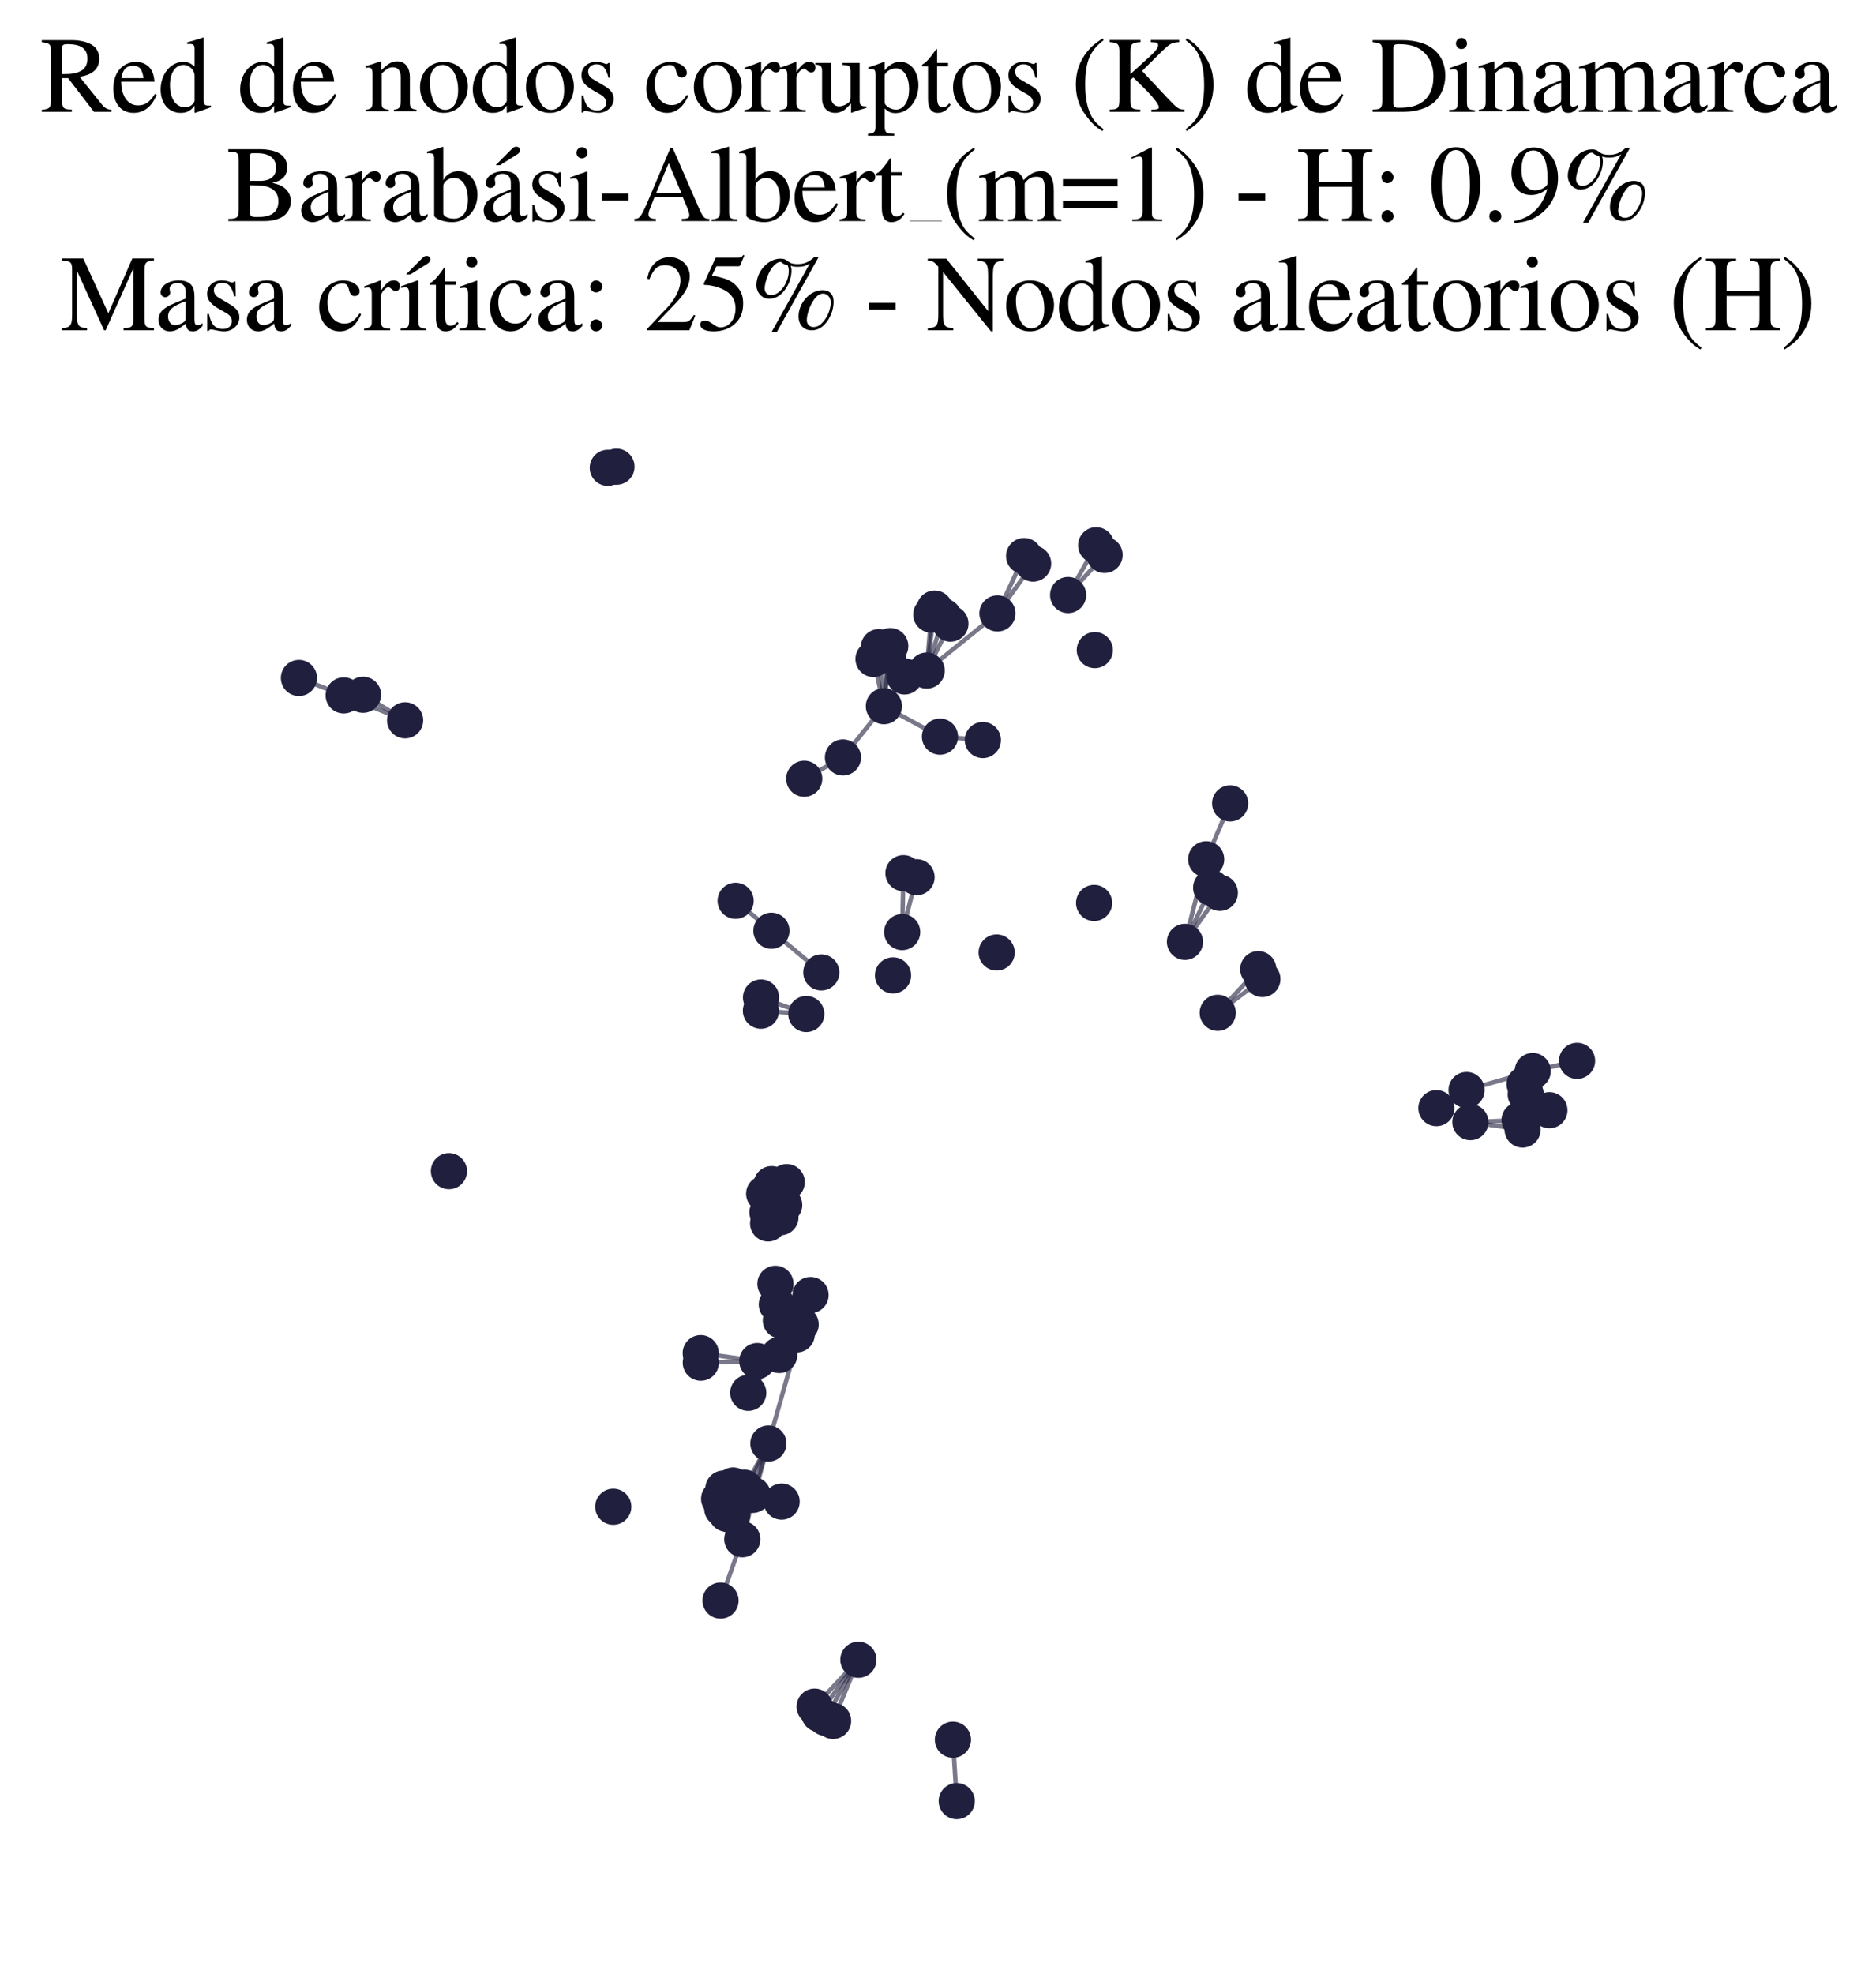 <?xml version="1.0" encoding="utf-8" standalone="no"?>
<!DOCTYPE svg PUBLIC "-//W3C//DTD SVG 1.1//EN"
  "http://www.w3.org/Graphics/SVG/1.1/DTD/svg11.dtd">
<svg xmlns:xlink="http://www.w3.org/1999/xlink" width="169.215pt" height="177.988pt" viewBox="0 0 169.215 177.988" xmlns="http://www.w3.org/2000/svg" version="1.1">
 <defs>
  <style type="text/css">*{stroke-linejoin: round; stroke-linecap: butt}</style>
 </defs>
 <g id="figure_1">
  <g id="patch_1">
   <path d="M 0 177.988 
L 169.215 177.988 
L 169.215 -0 
L 0 -0 
z
" style="fill: #ffffff"/>
  </g>
  <g id="axes_1">
   <g id="LineCollection_1">
    <path d="M 137.338 101.861 
L 132.627 101.195 
" clip-path="url(#pb876c0352c)" style="fill: none; stroke: #201f3d; stroke-opacity: 0.6; stroke-width: 0.4"/>
    <path d="M 69.942 115.773 
L 73.111 116.785 
" clip-path="url(#pb876c0352c)" style="fill: none; stroke: #201f3d; stroke-opacity: 0.6; stroke-width: 0.4"/>
    <path d="M 79.273 58.359 
L 79.727 63.684 
" clip-path="url(#pb876c0352c)" style="fill: none; stroke: #201f3d; stroke-opacity: 0.6; stroke-width: 0.4"/>
    <path d="M 73.111 116.785 
L 71.864 120.335 
" clip-path="url(#pb876c0352c)" style="fill: none; stroke: #201f3d; stroke-opacity: 0.6; stroke-width: 0.4"/>
    <path d="M 73.111 116.785 
L 69.307 130.177 
" clip-path="url(#pb876c0352c)" style="fill: none; stroke: #201f3d; stroke-opacity: 0.6; stroke-width: 0.4"/>
    <path d="M 73.111 116.785 
L 71.176 118.608 
" clip-path="url(#pb876c0352c)" style="fill: none; stroke: #201f3d; stroke-opacity: 0.6; stroke-width: 0.4"/>
    <path d="M 73.111 116.785 
L 72.218 119.437 
" clip-path="url(#pb876c0352c)" style="fill: none; stroke: #201f3d; stroke-opacity: 0.6; stroke-width: 0.4"/>
    <path d="M 73.111 116.785 
L 70.431 119.081 
" clip-path="url(#pb876c0352c)" style="fill: none; stroke: #201f3d; stroke-opacity: 0.6; stroke-width: 0.4"/>
    <path d="M 73.111 116.785 
L 70.069 117.645 
" clip-path="url(#pb876c0352c)" style="fill: none; stroke: #201f3d; stroke-opacity: 0.6; stroke-width: 0.4"/>
    <path d="M 73.111 116.785 
L 70.288 122.194 
" clip-path="url(#pb876c0352c)" style="fill: none; stroke: #201f3d; stroke-opacity: 0.6; stroke-width: 0.4"/>
    <path d="M 73.901 154.565 
L 77.425 149.674 
" clip-path="url(#pb876c0352c)" style="fill: none; stroke: #201f3d; stroke-opacity: 0.6; stroke-width: 0.4"/>
    <path d="M 72.727 91.443 
L 68.634 91.147 
" clip-path="url(#pb876c0352c)" style="fill: none; stroke: #201f3d; stroke-opacity: 0.6; stroke-width: 0.4"/>
    <path d="M 72.727 91.443 
L 68.643 89.955 
" clip-path="url(#pb876c0352c)" style="fill: none; stroke: #201f3d; stroke-opacity: 0.6; stroke-width: 0.4"/>
    <path d="M 36.542 64.96 
L 31.001 62.712 
" clip-path="url(#pb876c0352c)" style="fill: none; stroke: #201f3d; stroke-opacity: 0.6; stroke-width: 0.4"/>
    <path d="M 36.542 64.96 
L 32.747 62.656 
" clip-path="url(#pb876c0352c)" style="fill: none; stroke: #201f3d; stroke-opacity: 0.6; stroke-width: 0.4"/>
    <path d="M 96.344 53.659 
L 99.634 50.045 
" clip-path="url(#pb876c0352c)" style="fill: none; stroke: #201f3d; stroke-opacity: 0.6; stroke-width: 0.4"/>
    <path d="M 96.344 53.659 
L 98.874 49.172 
" clip-path="url(#pb876c0352c)" style="fill: none; stroke: #201f3d; stroke-opacity: 0.6; stroke-width: 0.4"/>
    <path d="M 85.106 55.61 
L 83.587 60.471 
" clip-path="url(#pb876c0352c)" style="fill: none; stroke: #201f3d; stroke-opacity: 0.6; stroke-width: 0.4"/>
    <path d="M 86.297 162.425 
L 85.952 156.887 
" clip-path="url(#pb876c0352c)" style="fill: none; stroke: #201f3d; stroke-opacity: 0.6; stroke-width: 0.4"/>
    <path d="M 106.881 84.936 
L 108.795 77.488 
" clip-path="url(#pb876c0352c)" style="fill: none; stroke: #201f3d; stroke-opacity: 0.6; stroke-width: 0.4"/>
    <path d="M 106.881 84.936 
L 109.247 80.053 
" clip-path="url(#pb876c0352c)" style="fill: none; stroke: #201f3d; stroke-opacity: 0.6; stroke-width: 0.4"/>
    <path d="M 106.881 84.936 
L 110.029 80.516 
" clip-path="url(#pb876c0352c)" style="fill: none; stroke: #201f3d; stroke-opacity: 0.6; stroke-width: 0.4"/>
    <path d="M 70.503 135.415 
L 66.045 136.671 
" clip-path="url(#pb876c0352c)" style="fill: none; stroke: #201f3d; stroke-opacity: 0.6; stroke-width: 0.4"/>
    <path d="M 70.503 135.415 
L 64.865 135.163 
" clip-path="url(#pb876c0352c)" style="fill: none; stroke: #201f3d; stroke-opacity: 0.6; stroke-width: 0.4"/>
    <path d="M 70.503 135.415 
L 66.252 135.228 
" clip-path="url(#pb876c0352c)" style="fill: none; stroke: #201f3d; stroke-opacity: 0.6; stroke-width: 0.4"/>
    <path d="M 70.503 135.415 
L 66.13 133.963 
" clip-path="url(#pb876c0352c)" style="fill: none; stroke: #201f3d; stroke-opacity: 0.6; stroke-width: 0.4"/>
    <path d="M 70.503 135.415 
L 65.549 136.514 
" clip-path="url(#pb876c0352c)" style="fill: none; stroke: #201f3d; stroke-opacity: 0.6; stroke-width: 0.4"/>
    <path d="M 70.503 135.415 
L 65.538 135.061 
" clip-path="url(#pb876c0352c)" style="fill: none; stroke: #201f3d; stroke-opacity: 0.6; stroke-width: 0.4"/>
    <path d="M 70.503 135.415 
L 65.252 134.24 
" clip-path="url(#pb876c0352c)" style="fill: none; stroke: #201f3d; stroke-opacity: 0.6; stroke-width: 0.4"/>
    <path d="M 70.503 135.415 
L 65.148 136.054 
" clip-path="url(#pb876c0352c)" style="fill: none; stroke: #201f3d; stroke-opacity: 0.6; stroke-width: 0.4"/>
    <path d="M 79.727 63.684 
L 80.301 58.264 
" clip-path="url(#pb876c0352c)" style="fill: none; stroke: #201f3d; stroke-opacity: 0.6; stroke-width: 0.4"/>
    <path d="M 79.727 63.684 
L 80.107 59.097 
" clip-path="url(#pb876c0352c)" style="fill: none; stroke: #201f3d; stroke-opacity: 0.6; stroke-width: 0.4"/>
    <path d="M 79.727 63.684 
L 78.791 59.428 
" clip-path="url(#pb876c0352c)" style="fill: none; stroke: #201f3d; stroke-opacity: 0.6; stroke-width: 0.4"/>
    <path d="M 79.727 63.684 
L 76.033 68.308 
" clip-path="url(#pb876c0352c)" style="fill: none; stroke: #201f3d; stroke-opacity: 0.6; stroke-width: 0.4"/>
    <path d="M 79.727 63.684 
L 84.786 66.432 
" clip-path="url(#pb876c0352c)" style="fill: none; stroke: #201f3d; stroke-opacity: 0.6; stroke-width: 0.4"/>
    <path d="M 79.727 63.684 
L 81.589 61.003 
" clip-path="url(#pb876c0352c)" style="fill: none; stroke: #201f3d; stroke-opacity: 0.6; stroke-width: 0.4"/>
    <path d="M 84.307 54.881 
L 83.587 60.471 
" clip-path="url(#pb876c0352c)" style="fill: none; stroke: #201f3d; stroke-opacity: 0.6; stroke-width: 0.4"/>
    <path d="M 31.001 62.712 
L 26.963 61.139 
" clip-path="url(#pb876c0352c)" style="fill: none; stroke: #201f3d; stroke-opacity: 0.6; stroke-width: 0.4"/>
    <path d="M 83.587 60.471 
L 89.969 55.319 
" clip-path="url(#pb876c0352c)" style="fill: none; stroke: #201f3d; stroke-opacity: 0.6; stroke-width: 0.4"/>
    <path d="M 83.587 60.471 
L 85.728 56.237 
" clip-path="url(#pb876c0352c)" style="fill: none; stroke: #201f3d; stroke-opacity: 0.6; stroke-width: 0.4"/>
    <path d="M 83.587 60.471 
L 83.998 55.422 
" clip-path="url(#pb876c0352c)" style="fill: none; stroke: #201f3d; stroke-opacity: 0.6; stroke-width: 0.4"/>
    <path d="M 67.172 134.163 
L 69.307 130.177 
" clip-path="url(#pb876c0352c)" style="fill: none; stroke: #201f3d; stroke-opacity: 0.6; stroke-width: 0.4"/>
    <path d="M 81.375 84.055 
L 82.673 79.105 
" clip-path="url(#pb876c0352c)" style="fill: none; stroke: #201f3d; stroke-opacity: 0.6; stroke-width: 0.4"/>
    <path d="M 81.375 84.055 
L 81.492 78.741 
" clip-path="url(#pb876c0352c)" style="fill: none; stroke: #201f3d; stroke-opacity: 0.6; stroke-width: 0.4"/>
    <path d="M 108.795 77.488 
L 110.957 72.449 
" clip-path="url(#pb876c0352c)" style="fill: none; stroke: #201f3d; stroke-opacity: 0.6; stroke-width: 0.4"/>
    <path d="M 89.969 55.319 
L 92.377 50.144 
" clip-path="url(#pb876c0352c)" style="fill: none; stroke: #201f3d; stroke-opacity: 0.6; stroke-width: 0.4"/>
    <path d="M 89.969 55.319 
L 93.188 50.824 
" clip-path="url(#pb876c0352c)" style="fill: none; stroke: #201f3d; stroke-opacity: 0.6; stroke-width: 0.4"/>
    <path d="M 68.308 122.74 
L 63.206 122.028 
" clip-path="url(#pb876c0352c)" style="fill: none; stroke: #201f3d; stroke-opacity: 0.6; stroke-width: 0.4"/>
    <path d="M 68.308 122.74 
L 63.213 122.888 
" clip-path="url(#pb876c0352c)" style="fill: none; stroke: #201f3d; stroke-opacity: 0.6; stroke-width: 0.4"/>
    <path d="M 67.105 134.89 
L 69.307 130.177 
" clip-path="url(#pb876c0352c)" style="fill: none; stroke: #201f3d; stroke-opacity: 0.6; stroke-width: 0.4"/>
    <path d="M 69.307 130.177 
L 67.889 134.808 
" clip-path="url(#pb876c0352c)" style="fill: none; stroke: #201f3d; stroke-opacity: 0.6; stroke-width: 0.4"/>
    <path d="M 69.307 130.177 
L 66.955 138.808 
" clip-path="url(#pb876c0352c)" style="fill: none; stroke: #201f3d; stroke-opacity: 0.6; stroke-width: 0.4"/>
    <path d="M 132.627 101.195 
L 137.066 101.007 
" clip-path="url(#pb876c0352c)" style="fill: none; stroke: #201f3d; stroke-opacity: 0.6; stroke-width: 0.4"/>
    <path d="M 132.284 98.299 
L 138.253 96.586 
" clip-path="url(#pb876c0352c)" style="fill: none; stroke: #201f3d; stroke-opacity: 0.6; stroke-width: 0.4"/>
    <path d="M 70.288 122.194 
L 67.49 125.605 
" clip-path="url(#pb876c0352c)" style="fill: none; stroke: #201f3d; stroke-opacity: 0.6; stroke-width: 0.4"/>
    <path d="M 66.955 138.808 
L 64.992 144.338 
" clip-path="url(#pb876c0352c)" style="fill: none; stroke: #201f3d; stroke-opacity: 0.6; stroke-width: 0.4"/>
    <path d="M 138.253 96.586 
L 142.252 95.667 
" clip-path="url(#pb876c0352c)" style="fill: none; stroke: #201f3d; stroke-opacity: 0.6; stroke-width: 0.4"/>
    <path d="M 84.786 66.432 
L 88.652 66.738 
" clip-path="url(#pb876c0352c)" style="fill: none; stroke: #201f3d; stroke-opacity: 0.6; stroke-width: 0.4"/>
    <path d="M 113.493 87.396 
L 109.838 91.336 
" clip-path="url(#pb876c0352c)" style="fill: none; stroke: #201f3d; stroke-opacity: 0.6; stroke-width: 0.4"/>
    <path d="M 77.425 149.674 
L 74.477 154.916 
" clip-path="url(#pb876c0352c)" style="fill: none; stroke: #201f3d; stroke-opacity: 0.6; stroke-width: 0.4"/>
    <path d="M 77.425 149.674 
L 75.144 155.193 
" clip-path="url(#pb876c0352c)" style="fill: none; stroke: #201f3d; stroke-opacity: 0.6; stroke-width: 0.4"/>
    <path d="M 77.425 149.674 
L 73.479 153.907 
" clip-path="url(#pb876c0352c)" style="fill: none; stroke: #201f3d; stroke-opacity: 0.6; stroke-width: 0.4"/>
    <path d="M 113.865 88.288 
L 109.838 91.336 
" clip-path="url(#pb876c0352c)" style="fill: none; stroke: #201f3d; stroke-opacity: 0.6; stroke-width: 0.4"/>
    <path d="M 66.352 81.233 
L 69.581 83.934 
" clip-path="url(#pb876c0352c)" style="fill: none; stroke: #201f3d; stroke-opacity: 0.6; stroke-width: 0.4"/>
    <path d="M 74.081 87.694 
L 69.581 83.934 
" clip-path="url(#pb876c0352c)" style="fill: none; stroke: #201f3d; stroke-opacity: 0.6; stroke-width: 0.4"/>
    <path d="M 72.541 70.228 
L 76.033 68.308 
" clip-path="url(#pb876c0352c)" style="fill: none; stroke: #201f3d; stroke-opacity: 0.6; stroke-width: 0.4"/>
   </g>
   <g id="PathCollection_1">
    <defs>
     <path id="mf14abefca8" d="M 0 1.581 
C 0.419 1.581 0.822 1.415 1.118 1.118 
C 1.415 0.822 1.581 0.419 1.581 0 
C 1.581 -0.419 1.415 -0.822 1.118 -1.118 
C 0.822 -1.415 0.419 -1.581 0 -1.581 
C -0.419 -1.581 -0.822 -1.415 -1.118 -1.118 
C -1.415 -0.822 -1.581 -0.419 -1.581 0 
C -1.581 0.419 -1.415 0.822 -1.118 1.118 
C -0.822 1.415 -0.419 1.581 0 1.581 
z
" style="stroke: #201f3d; stroke-width: 0.1"/>
    </defs>
    <g clip-path="url(#pb876c0352c)">
     <use xlink:href="#mf14abefca8" x="142.252" y="95.667" style="fill: #201f3d; stroke: #201f3d; stroke-width: 0.1"/>
     <use xlink:href="#mf14abefca8" x="68.308" y="122.74" style="fill: #201f3d; stroke: #201f3d; stroke-width: 0.1"/>
     <use xlink:href="#mf14abefca8" x="73.901" y="154.565" style="fill: #201f3d; stroke: #201f3d; stroke-width: 0.1"/>
     <use xlink:href="#mf14abefca8" x="72.541" y="70.228" style="fill: #201f3d; stroke: #201f3d; stroke-width: 0.1"/>
     <use xlink:href="#mf14abefca8" x="74.081" y="87.694" style="fill: #201f3d; stroke: #201f3d; stroke-width: 0.1"/>
     <use xlink:href="#mf14abefca8" x="98.874" y="49.172" style="fill: #201f3d; stroke: #201f3d; stroke-width: 0.1"/>
     <use xlink:href="#mf14abefca8" x="77.425" y="149.674" style="fill: #201f3d; stroke: #201f3d; stroke-width: 0.1"/>
     <use xlink:href="#mf14abefca8" x="85.728" y="56.237" style="fill: #201f3d; stroke: #201f3d; stroke-width: 0.1"/>
     <use xlink:href="#mf14abefca8" x="70.733" y="108.668" style="fill: #201f3d; stroke: #201f3d; stroke-width: 0.1"/>
     <use xlink:href="#mf14abefca8" x="75.144" y="155.193" style="fill: #201f3d; stroke: #201f3d; stroke-width: 0.1"/>
     <use xlink:href="#mf14abefca8" x="93.188" y="50.824" style="fill: #201f3d; stroke: #201f3d; stroke-width: 0.1"/>
     <use xlink:href="#mf14abefca8" x="65.549" y="136.514" style="fill: #201f3d; stroke: #201f3d; stroke-width: 0.1"/>
     <use xlink:href="#mf14abefca8" x="66.13" y="133.963" style="fill: #201f3d; stroke: #201f3d; stroke-width: 0.1"/>
     <use xlink:href="#mf14abefca8" x="88.652" y="66.738" style="fill: #201f3d; stroke: #201f3d; stroke-width: 0.1"/>
     <use xlink:href="#mf14abefca8" x="109.838" y="91.336" style="fill: #201f3d; stroke: #201f3d; stroke-width: 0.1"/>
     <use xlink:href="#mf14abefca8" x="110.957" y="72.449" style="fill: #201f3d; stroke: #201f3d; stroke-width: 0.1"/>
     <use xlink:href="#mf14abefca8" x="32.747" y="62.656" style="fill: #201f3d; stroke: #201f3d; stroke-width: 0.1"/>
     <use xlink:href="#mf14abefca8" x="81.589" y="61.003" style="fill: #201f3d; stroke: #201f3d; stroke-width: 0.1"/>
     <use xlink:href="#mf14abefca8" x="98.689" y="81.427" style="fill: #201f3d; stroke: #201f3d; stroke-width: 0.1"/>
     <use xlink:href="#mf14abefca8" x="106.881" y="84.936" style="fill: #201f3d; stroke: #201f3d; stroke-width: 0.1"/>
     <use xlink:href="#mf14abefca8" x="69.603" y="106.784" style="fill: #201f3d; stroke: #201f3d; stroke-width: 0.1"/>
     <use xlink:href="#mf14abefca8" x="40.494" y="105.616" style="fill: #201f3d; stroke: #201f3d; stroke-width: 0.1"/>
     <use xlink:href="#mf14abefca8" x="36.542" y="64.96" style="fill: #201f3d; stroke: #201f3d; stroke-width: 0.1"/>
     <use xlink:href="#mf14abefca8" x="132.627" y="101.195" style="fill: #201f3d; stroke: #201f3d; stroke-width: 0.1"/>
     <use xlink:href="#mf14abefca8" x="65.148" y="136.054" style="fill: #201f3d; stroke: #201f3d; stroke-width: 0.1"/>
     <use xlink:href="#mf14abefca8" x="81.375" y="84.055" style="fill: #201f3d; stroke: #201f3d; stroke-width: 0.1"/>
     <use xlink:href="#mf14abefca8" x="70.288" y="122.194" style="fill: #201f3d; stroke: #201f3d; stroke-width: 0.1"/>
     <use xlink:href="#mf14abefca8" x="76.033" y="68.308" style="fill: #201f3d; stroke: #201f3d; stroke-width: 0.1"/>
     <use xlink:href="#mf14abefca8" x="64.865" y="135.163" style="fill: #201f3d; stroke: #201f3d; stroke-width: 0.1"/>
     <use xlink:href="#mf14abefca8" x="73.479" y="153.907" style="fill: #201f3d; stroke: #201f3d; stroke-width: 0.1"/>
     <use xlink:href="#mf14abefca8" x="55.608" y="42.088" style="fill: #201f3d; stroke: #201f3d; stroke-width: 0.1"/>
     <use xlink:href="#mf14abefca8" x="68.634" y="91.147" style="fill: #201f3d; stroke: #201f3d; stroke-width: 0.1"/>
     <use xlink:href="#mf14abefca8" x="80.301" y="58.264" style="fill: #201f3d; stroke: #201f3d; stroke-width: 0.1"/>
     <use xlink:href="#mf14abefca8" x="137.066" y="101.007" style="fill: #201f3d; stroke: #201f3d; stroke-width: 0.1"/>
     <use xlink:href="#mf14abefca8" x="63.206" y="122.028" style="fill: #201f3d; stroke: #201f3d; stroke-width: 0.1"/>
     <use xlink:href="#mf14abefca8" x="85.106" y="55.61" style="fill: #201f3d; stroke: #201f3d; stroke-width: 0.1"/>
     <use xlink:href="#mf14abefca8" x="79.273" y="58.359" style="fill: #201f3d; stroke: #201f3d; stroke-width: 0.1"/>
     <use xlink:href="#mf14abefca8" x="66.352" y="81.233" style="fill: #201f3d; stroke: #201f3d; stroke-width: 0.1"/>
     <use xlink:href="#mf14abefca8" x="64.992" y="144.338" style="fill: #201f3d; stroke: #201f3d; stroke-width: 0.1"/>
     <use xlink:href="#mf14abefca8" x="67.172" y="134.163" style="fill: #201f3d; stroke: #201f3d; stroke-width: 0.1"/>
     <use xlink:href="#mf14abefca8" x="85.952" y="156.887" style="fill: #201f3d; stroke: #201f3d; stroke-width: 0.1"/>
     <use xlink:href="#mf14abefca8" x="80.107" y="59.097" style="fill: #201f3d; stroke: #201f3d; stroke-width: 0.1"/>
     <use xlink:href="#mf14abefca8" x="109.247" y="80.053" style="fill: #201f3d; stroke: #201f3d; stroke-width: 0.1"/>
     <use xlink:href="#mf14abefca8" x="55.317" y="135.878" style="fill: #201f3d; stroke: #201f3d; stroke-width: 0.1"/>
     <use xlink:href="#mf14abefca8" x="67.105" y="134.89" style="fill: #201f3d; stroke: #201f3d; stroke-width: 0.1"/>
     <use xlink:href="#mf14abefca8" x="70.431" y="119.081" style="fill: #201f3d; stroke: #201f3d; stroke-width: 0.1"/>
     <use xlink:href="#mf14abefca8" x="26.963" y="61.139" style="fill: #201f3d; stroke: #201f3d; stroke-width: 0.1"/>
     <use xlink:href="#mf14abefca8" x="84.786" y="66.432" style="fill: #201f3d; stroke: #201f3d; stroke-width: 0.1"/>
     <use xlink:href="#mf14abefca8" x="67.889" y="134.808" style="fill: #201f3d; stroke: #201f3d; stroke-width: 0.1"/>
     <use xlink:href="#mf14abefca8" x="63.213" y="122.888" style="fill: #201f3d; stroke: #201f3d; stroke-width: 0.1"/>
     <use xlink:href="#mf14abefca8" x="137.338" y="101.861" style="fill: #201f3d; stroke: #201f3d; stroke-width: 0.1"/>
     <use xlink:href="#mf14abefca8" x="71.864" y="120.335" style="fill: #201f3d; stroke: #201f3d; stroke-width: 0.1"/>
     <use xlink:href="#mf14abefca8" x="92.377" y="50.144" style="fill: #201f3d; stroke: #201f3d; stroke-width: 0.1"/>
     <use xlink:href="#mf14abefca8" x="139.757" y="100.12" style="fill: #201f3d; stroke: #201f3d; stroke-width: 0.1"/>
     <use xlink:href="#mf14abefca8" x="80.55" y="87.958" style="fill: #201f3d; stroke: #201f3d; stroke-width: 0.1"/>
     <use xlink:href="#mf14abefca8" x="83.587" y="60.471" style="fill: #201f3d; stroke: #201f3d; stroke-width: 0.1"/>
     <use xlink:href="#mf14abefca8" x="69.223" y="109.324" style="fill: #201f3d; stroke: #201f3d; stroke-width: 0.1"/>
     <use xlink:href="#mf14abefca8" x="137.523" y="97.778" style="fill: #201f3d; stroke: #201f3d; stroke-width: 0.1"/>
     <use xlink:href="#mf14abefca8" x="110.029" y="80.516" style="fill: #201f3d; stroke: #201f3d; stroke-width: 0.1"/>
     <use xlink:href="#mf14abefca8" x="69.282" y="110.329" style="fill: #201f3d; stroke: #201f3d; stroke-width: 0.1"/>
     <use xlink:href="#mf14abefca8" x="113.493" y="87.396" style="fill: #201f3d; stroke: #201f3d; stroke-width: 0.1"/>
     <use xlink:href="#mf14abefca8" x="31.001" y="62.712" style="fill: #201f3d; stroke: #201f3d; stroke-width: 0.1"/>
     <use xlink:href="#mf14abefca8" x="70.963" y="106.603" style="fill: #201f3d; stroke: #201f3d; stroke-width: 0.1"/>
     <use xlink:href="#mf14abefca8" x="66.045" y="136.671" style="fill: #201f3d; stroke: #201f3d; stroke-width: 0.1"/>
     <use xlink:href="#mf14abefca8" x="69.581" y="83.934" style="fill: #201f3d; stroke: #201f3d; stroke-width: 0.1"/>
     <use xlink:href="#mf14abefca8" x="138.253" y="96.586" style="fill: #201f3d; stroke: #201f3d; stroke-width: 0.1"/>
     <use xlink:href="#mf14abefca8" x="68.643" y="89.955" style="fill: #201f3d; stroke: #201f3d; stroke-width: 0.1"/>
     <use xlink:href="#mf14abefca8" x="70.069" y="117.645" style="fill: #201f3d; stroke: #201f3d; stroke-width: 0.1"/>
     <use xlink:href="#mf14abefca8" x="81.492" y="78.741" style="fill: #201f3d; stroke: #201f3d; stroke-width: 0.1"/>
     <use xlink:href="#mf14abefca8" x="68.927" y="107.65" style="fill: #201f3d; stroke: #201f3d; stroke-width: 0.1"/>
     <use xlink:href="#mf14abefca8" x="89.969" y="55.319" style="fill: #201f3d; stroke: #201f3d; stroke-width: 0.1"/>
     <use xlink:href="#mf14abefca8" x="108.795" y="77.488" style="fill: #201f3d; stroke: #201f3d; stroke-width: 0.1"/>
     <use xlink:href="#mf14abefca8" x="73.111" y="116.785" style="fill: #201f3d; stroke: #201f3d; stroke-width: 0.1"/>
     <use xlink:href="#mf14abefca8" x="86.297" y="162.425" style="fill: #201f3d; stroke: #201f3d; stroke-width: 0.1"/>
     <use xlink:href="#mf14abefca8" x="96.344" y="53.659" style="fill: #201f3d; stroke: #201f3d; stroke-width: 0.1"/>
     <use xlink:href="#mf14abefca8" x="78.791" y="59.428" style="fill: #201f3d; stroke: #201f3d; stroke-width: 0.1"/>
     <use xlink:href="#mf14abefca8" x="71.176" y="118.608" style="fill: #201f3d; stroke: #201f3d; stroke-width: 0.1"/>
     <use xlink:href="#mf14abefca8" x="72.218" y="119.437" style="fill: #201f3d; stroke: #201f3d; stroke-width: 0.1"/>
     <use xlink:href="#mf14abefca8" x="70.396" y="109.771" style="fill: #201f3d; stroke: #201f3d; stroke-width: 0.1"/>
     <use xlink:href="#mf14abefca8" x="99.634" y="50.045" style="fill: #201f3d; stroke: #201f3d; stroke-width: 0.1"/>
     <use xlink:href="#mf14abefca8" x="72.727" y="91.443" style="fill: #201f3d; stroke: #201f3d; stroke-width: 0.1"/>
     <use xlink:href="#mf14abefca8" x="70.503" y="135.415" style="fill: #201f3d; stroke: #201f3d; stroke-width: 0.1"/>
     <use xlink:href="#mf14abefca8" x="137.623" y="98.693" style="fill: #201f3d; stroke: #201f3d; stroke-width: 0.1"/>
     <use xlink:href="#mf14abefca8" x="132.284" y="98.299" style="fill: #201f3d; stroke: #201f3d; stroke-width: 0.1"/>
     <use xlink:href="#mf14abefca8" x="67.49" y="125.605" style="fill: #201f3d; stroke: #201f3d; stroke-width: 0.1"/>
     <use xlink:href="#mf14abefca8" x="84.307" y="54.881" style="fill: #201f3d; stroke: #201f3d; stroke-width: 0.1"/>
     <use xlink:href="#mf14abefca8" x="69.942" y="115.773" style="fill: #201f3d; stroke: #201f3d; stroke-width: 0.1"/>
     <use xlink:href="#mf14abefca8" x="89.899" y="85.896" style="fill: #201f3d; stroke: #201f3d; stroke-width: 0.1"/>
     <use xlink:href="#mf14abefca8" x="54.824" y="42.188" style="fill: #201f3d; stroke: #201f3d; stroke-width: 0.1"/>
     <use xlink:href="#mf14abefca8" x="113.865" y="88.288" style="fill: #201f3d; stroke: #201f3d; stroke-width: 0.1"/>
     <use xlink:href="#mf14abefca8" x="69.307" y="130.177" style="fill: #201f3d; stroke: #201f3d; stroke-width: 0.1"/>
     <use xlink:href="#mf14abefca8" x="74.477" y="154.916" style="fill: #201f3d; stroke: #201f3d; stroke-width: 0.1"/>
     <use xlink:href="#mf14abefca8" x="79.727" y="63.684" style="fill: #201f3d; stroke: #201f3d; stroke-width: 0.1"/>
     <use xlink:href="#mf14abefca8" x="66.955" y="138.808" style="fill: #201f3d; stroke: #201f3d; stroke-width: 0.1"/>
     <use xlink:href="#mf14abefca8" x="66.252" y="135.228" style="fill: #201f3d; stroke: #201f3d; stroke-width: 0.1"/>
     <use xlink:href="#mf14abefca8" x="83.998" y="55.422" style="fill: #201f3d; stroke: #201f3d; stroke-width: 0.1"/>
     <use xlink:href="#mf14abefca8" x="65.538" y="135.061" style="fill: #201f3d; stroke: #201f3d; stroke-width: 0.1"/>
     <use xlink:href="#mf14abefca8" x="98.753" y="58.628" style="fill: #201f3d; stroke: #201f3d; stroke-width: 0.1"/>
     <use xlink:href="#mf14abefca8" x="65.252" y="134.24" style="fill: #201f3d; stroke: #201f3d; stroke-width: 0.1"/>
     <use xlink:href="#mf14abefca8" x="129.563" y="99.933" style="fill: #201f3d; stroke: #201f3d; stroke-width: 0.1"/>
     <use xlink:href="#mf14abefca8" x="82.673" y="79.105" style="fill: #201f3d; stroke: #201f3d; stroke-width: 0.1"/>
    </g>
   </g>
   <g id="text_1">
    <!-- Red de nodos corruptos (K) de Dinamarca -->
    <g transform="translate(3.6 10.084) scale(0.096 -0.096)">
     <defs>
      <path id="NimbusRomNo9L-Regu-52" d="M 4218 121 
C 3974 140 3846 205 3661 424 
L 2342 2061 
C 2771 2143 2963 2219 3174 2388 
C 3379 2553 3501 2818 3501 3113 
C 3501 3385 3418 3618 3251 3801 
C 3008 4059 2477 4224 1875 4224 
L 109 4224 
L 109 4102 
C 589 4051 653 3981 653 3528 
L 653 765 
C 653 236 589 159 109 121 
L 109 0 
L 1882 0 
L 1882 134 
C 1389 134 1306 219 1306 692 
L 1306 1984 
L 1664 1984 
L 3187 0 
L 4218 0 
L 4218 121 
z
M 1306 3762 
C 1306 3937 1376 3987 1632 3987 
C 2432 3987 2803 3716 2803 3123 
C 2803 2807 2669 2542 2438 2423 
C 2144 2258 1920 2221 1306 2221 
L 1306 3762 
z
" transform="scale(0.016)"/>
      <path id="NimbusRomNo9L-Regu-65" d="M 2611 1053 
C 2304 564 2029 378 1619 378 
C 1254 378 979 564 794 930 
C 678 1174 634 1386 621 1779 
L 2592 1779 
C 2541 2193 2477 2377 2317 2581 
C 2125 2811 1830 2944 1498 2944 
C 1178 2944 877 2829 634 2611 
C 333 2349 160 1894 160 1370 
C 160 486 621 -64 1357 -64 
C 1965 -64 2445 315 2714 1008 
L 2611 1053 
z
M 634 1984 
C 704 2479 922 2714 1312 2714 
C 1702 2714 1856 2535 1939 1984 
L 634 1984 
z
" transform="scale(0.016)"/>
      <path id="NimbusRomNo9L-Regu-64" d="M 2202 -64 
L 3142 269 
L 3142 365 
C 3027 365 3014 365 2995 365 
C 2765 365 2714 435 2714 731 
L 2714 4364 
L 2682 4377 
C 2374 4268 2150 4204 1741 4096 
L 1741 3994 
C 1792 4000 1830 4000 1882 4000 
C 2118 4000 2176 3936 2176 3672 
L 2176 2669 
C 1933 2874 1760 2944 1504 2944 
C 768 2944 173 2221 173 1312 
C 173 493 653 -64 1357 -64 
C 1715 -64 1958 64 2176 365 
L 2176 -45 
L 2202 -64 
z
M 2176 653 
C 2176 608 2131 531 2067 461 
C 1952 333 1792 269 1606 269 
C 1075 269 723 781 723 1568 
C 723 2291 1037 2765 1523 2765 
C 1862 2765 2176 2464 2176 2125 
L 2176 653 
z
" transform="scale(0.016)"/>
      <path id="NimbusRomNo9L-Regu-6e" d="M 102 2579 
C 141 2598 205 2605 275 2605 
C 454 2605 512 2509 512 2195 
L 512 608 
C 512 243 442 154 115 128 
L 115 32 
L 1472 32 
L 1472 128 
C 1146 154 1050 230 1050 461 
L 1050 2259 
C 1357 2547 1498 2624 1709 2624 
C 2022 2624 2176 2426 2176 2003 
L 2176 666 
C 2176 262 2093 154 1773 128 
L 1773 32 
L 3104 32 
L 3104 128 
C 2790 160 2714 237 2714 550 
L 2714 2016 
C 2714 2618 2432 2976 1958 2976 
C 1664 2976 1466 2867 1030 2458 
L 1030 2963 
L 986 2976 
C 672 2861 454 2790 102 2688 
L 102 2579 
z
" transform="scale(0.016)"/>
      <path id="NimbusRomNo9L-Regu-6f" d="M 1600 2944 
C 768 2944 186 2330 186 1446 
C 186 582 781 -64 1587 -64 
C 2394 -64 3008 614 3008 1498 
C 3008 2336 2419 2944 1600 2944 
z
M 1517 2765 
C 2054 2765 2432 2150 2432 1274 
C 2432 550 2144 115 1664 115 
C 1414 115 1178 269 1043 525 
C 864 858 762 1306 762 1760 
C 762 2368 1062 2765 1517 2765 
z
" transform="scale(0.016)"/>
      <path id="NimbusRomNo9L-Regu-73" d="M 2016 2010 
L 1990 2880 
L 1920 2880 
L 1907 2867 
C 1850 2822 1843 2816 1818 2816 
C 1779 2816 1715 2829 1645 2861 
C 1504 2915 1363 2944 1197 2944 
C 691 2944 326 2616 326 2154 
C 326 1796 531 1539 1075 1231 
L 1446 1020 
C 1670 892 1779 737 1779 539 
C 1779 256 1574 77 1248 77 
C 1030 77 832 159 710 298 
C 576 455 518 600 435 960 
L 333 960 
L 333 -39 
L 416 -39 
C 461 33 486 48 563 48 
C 621 48 710 35 858 -2 
C 1037 -39 1210 -64 1325 -64 
C 1818 -64 2227 308 2227 757 
C 2227 1077 2074 1289 1690 1520 
L 998 1930 
C 819 2033 723 2194 723 2367 
C 723 2624 922 2803 1216 2803 
C 1581 2803 1773 2583 1920 2010 
L 2016 2010 
z
" transform="scale(0.016)"/>
      <path id="NimbusRomNo9L-Regu-63" d="M 2547 998 
C 2240 550 2010 397 1645 397 
C 1062 397 653 909 653 1645 
C 653 2304 1005 2758 1523 2758 
C 1754 2758 1837 2688 1901 2451 
L 1939 2310 
C 1990 2131 2106 2016 2240 2016 
C 2406 2016 2547 2138 2547 2285 
C 2547 2643 2099 2944 1562 2944 
C 1248 2944 922 2816 659 2586 
C 339 2304 160 1869 160 1363 
C 160 531 666 -64 1376 -64 
C 1664 -64 1920 38 2150 237 
C 2323 390 2445 563 2637 941 
L 2547 998 
z
" transform="scale(0.016)"/>
      <path id="NimbusRomNo9L-Regu-72" d="M 45 2496 
C 134 2515 192 2522 269 2522 
C 429 2522 486 2419 486 2138 
L 486 538 
C 486 218 442 173 32 96 
L 32 0 
L 1568 0 
L 1568 102 
C 1133 102 1024 199 1024 565 
L 1024 2013 
C 1024 2219 1299 2541 1472 2541 
C 1510 2541 1568 2509 1638 2445 
C 1741 2355 1811 2317 1894 2317 
C 2048 2317 2144 2426 2144 2605 
C 2144 2816 2010 2944 1792 2944 
C 1523 2944 1338 2797 1024 2343 
L 1024 2931 
L 992 2944 
C 653 2803 422 2721 45 2599 
L 45 2496 
z
" transform="scale(0.016)"/>
      <path id="NimbusRomNo9L-Regu-75" d="M 3066 320 
L 3034 320 
C 2739 320 2669 390 2669 685 
L 2669 2880 
L 1658 2880 
L 1658 2758 
C 2054 2758 2131 2694 2131 2375 
L 2131 875 
C 2131 697 2099 607 2010 537 
C 1837 397 1638 320 1446 320 
C 1197 320 992 537 992 805 
L 992 2880 
L 58 2880 
L 58 2778 
C 365 2778 454 2682 454 2387 
L 454 770 
C 454 263 762 -64 1229 -64 
C 1466 -64 1715 38 1888 211 
L 2163 486 
L 2163 -45 
L 2189 -58 
C 2509 70 2739 141 3066 230 
L 3066 320 
z
" transform="scale(0.016)"/>
      <path id="NimbusRomNo9L-Regu-70" d="M 58 2516 
C 115 2522 160 2522 218 2522 
C 435 2522 480 2458 480 2155 
L 480 -855 
C 480 -1189 410 -1261 32 -1299 
L 32 -1408 
L 1581 -1408 
L 1581 -1293 
C 1101 -1293 1018 -1222 1018 -816 
L 1018 199 
C 1242 -13 1395 -77 1664 -77 
C 2419 -77 3008 643 3008 1575 
C 3008 2372 2560 2944 1939 2944 
C 1581 2944 1299 2784 1018 2438 
L 1018 2931 
L 979 2944 
C 634 2810 410 2726 58 2618 
L 58 2516 
z
M 1018 2136 
C 1018 2329 1376 2560 1670 2560 
C 2144 2560 2458 2071 2458 1324 
C 2458 611 2144 128 1683 128 
C 1382 128 1018 359 1018 552 
L 1018 2136 
z
" transform="scale(0.016)"/>
      <path id="NimbusRomNo9L-Regu-74" d="M 1632 2880 
L 986 2880 
L 986 3622 
C 986 3686 979 3706 941 3706 
C 896 3648 858 3590 813 3526 
C 570 3174 294 2867 192 2841 
C 122 2794 83 2748 83 2715 
C 83 2695 90 2682 109 2682 
L 448 2682 
L 448 751 
C 448 212 640 -64 1018 -64 
C 1331 -64 1574 90 1786 423 
L 1702 493 
C 1568 333 1459 269 1318 269 
C 1082 269 986 443 986 847 
L 986 2682 
L 1632 2682 
L 1632 2880 
z
" transform="scale(0.016)"/>
      <path id="NimbusRomNo9L-Regu-28" d="M 1888 4326 
C 1414 4019 1222 3853 986 3558 
C 531 3002 307 2362 307 1613 
C 307 800 544 173 1107 -480 
C 1370 -787 1536 -928 1869 -1133 
L 1946 -1030 
C 1434 -627 1254 -403 1082 77 
C 928 506 858 992 858 1632 
C 858 2304 941 2829 1114 3226 
C 1293 3622 1485 3853 1946 4224 
L 1888 4326 
z
" transform="scale(0.016)"/>
      <path id="NimbusRomNo9L-Regu-4b" d="M 2643 4109 
C 2720 4096 2784 4096 2810 4096 
C 3002 4096 3078 4045 3078 3917 
C 3078 3775 2931 3583 2579 3257 
L 1446 2224 
L 1446 3534 
C 1446 4000 1517 4071 2035 4109 
L 2035 4231 
L 218 4231 
L 218 4109 
C 717 4071 794 3988 794 3531 
L 794 750 
C 794 217 723 134 218 134 
L 218 0 
L 2022 0 
L 2022 134 
C 1523 134 1446 211 1446 683 
L 1446 1891 
L 1613 2026 
L 2291 1355 
C 2778 876 3123 422 3123 269 
C 3123 179 3034 134 2854 134 
C 2822 134 2752 134 2675 121 
L 2675 0 
L 4627 0 
L 4627 134 
C 4294 134 4205 198 3622 816 
L 2131 2409 
L 3347 3611 
C 3782 4026 3885 4077 4320 4109 
L 4320 4231 
L 2643 4231 
L 2643 4109 
z
" transform="scale(0.016)"/>
      <path id="NimbusRomNo9L-Regu-29" d="M 243 -1133 
C 717 -826 909 -659 1146 -365 
C 1600 192 1824 832 1824 1581 
C 1824 2400 1587 3021 1024 3674 
C 762 3981 595 4122 262 4326 
L 186 4224 
C 698 3821 870 3597 1050 3117 
C 1203 2688 1274 2202 1274 1562 
C 1274 896 1190 365 1018 -26 
C 838 -429 646 -659 186 -1030 
L 243 -1133 
z
" transform="scale(0.016)"/>
      <path id="NimbusRomNo9L-Regu-44" d="M 666 679 
C 666 217 589 134 102 134 
L 102 0 
L 1920 0 
C 2662 0 3334 210 3731 568 
C 4147 944 4384 1512 4384 2131 
C 4384 2706 4192 3203 3840 3554 
C 3405 3994 2707 4224 1830 4224 
L 102 4224 
L 102 4102 
C 608 4057 666 4000 666 3525 
L 666 679 
z
M 1318 3738 
C 1318 3936 1389 3987 1651 3987 
C 2202 3987 2618 3885 2925 3668 
C 3424 3323 3686 2775 3686 2087 
C 3686 1334 3424 798 2906 498 
C 2579 314 2208 237 1651 237 
C 1395 237 1318 294 1318 498 
L 1318 3738 
z
" transform="scale(0.016)"/>
      <path id="NimbusRomNo9L-Regu-69" d="M 1120 2929 
L 128 2579 
L 128 2484 
L 179 2490 
C 256 2502 339 2509 397 2509 
C 550 2509 608 2406 608 2125 
L 608 640 
C 608 179 544 109 102 109 
L 102 0 
L 1619 0 
L 1619 96 
C 1197 128 1146 191 1146 650 
L 1146 2910 
L 1120 2929 
z
M 819 4352 
C 646 4352 499 4205 499 4026 
C 499 3847 640 3699 819 3699 
C 1005 3699 1152 3840 1152 4026 
C 1152 4205 1005 4352 819 4352 
z
" transform="scale(0.016)"/>
      <path id="NimbusRomNo9L-Regu-61" d="M 2829 423 
C 2720 333 2643 301 2547 301 
C 2400 301 2355 390 2355 672 
L 2355 1920 
C 2355 2253 2323 2438 2227 2592 
C 2086 2822 1811 2944 1434 2944 
C 832 2944 358 2630 358 2227 
C 358 2080 486 1952 634 1952 
C 787 1952 922 2080 922 2221 
C 922 2246 915 2278 909 2323 
C 896 2381 890 2432 890 2477 
C 890 2650 1094 2790 1350 2790 
C 1664 2790 1837 2605 1837 2259 
L 1837 1869 
C 851 1472 742 1421 467 1178 
C 326 1050 237 832 237 621 
C 237 218 518 -64 909 -64 
C 1190 -64 1453 70 1843 403 
C 1875 70 1990 -64 2253 -64 
C 2470 -64 2605 13 2829 256 
L 2829 423 
z
M 1837 783 
C 1837 584 1805 526 1670 449 
C 1517 359 1338 301 1203 301 
C 979 301 800 520 800 796 
L 800 822 
C 800 1201 1062 1433 1837 1715 
L 1837 783 
z
" transform="scale(0.016)"/>
      <path id="NimbusRomNo9L-Regu-6d" d="M 122 2547 
C 205 2566 256 2573 326 2573 
C 493 2573 550 2470 550 2162 
L 550 539 
C 550 192 461 96 102 96 
L 102 0 
L 1523 0 
L 1523 96 
C 1184 96 1088 166 1088 418 
L 1088 2234 
C 1088 2246 1139 2310 1184 2355 
C 1344 2502 1619 2611 1843 2611 
C 2125 2611 2266 2385 2266 1932 
L 2266 528 
C 2266 167 2195 96 1830 96 
L 1830 0 
L 3264 0 
L 3264 96 
C 2899 96 2803 205 2803 603 
L 2803 2221 
C 2995 2496 3206 2611 3501 2611 
C 3866 2611 3981 2438 3981 1907 
L 3981 557 
C 3981 192 3930 141 3558 96 
L 3558 0 
L 4960 0 
L 4960 96 
L 4794 115 
C 4602 115 4518 230 4518 480 
L 4518 1802 
C 4518 2559 4269 2944 3776 2944 
C 3405 2944 3078 2778 2733 2407 
C 2618 2771 2400 2944 2054 2944 
C 1773 2944 1594 2854 1062 2451 
L 1062 2931 
L 1018 2944 
C 691 2822 474 2752 122 2656 
L 122 2547 
z
" transform="scale(0.016)"/>
     </defs>
     <use xlink:href="#NimbusRomNo9L-Regu-52" transform="scale(0.996)"/>
     <use xlink:href="#NimbusRomNo9L-Regu-65" transform="translate(66.45 0) scale(0.996)"/>
     <use xlink:href="#NimbusRomNo9L-Regu-64" transform="translate(110.684 0) scale(0.996)"/>
     <use xlink:href="#NimbusRomNo9L-Regu-64" transform="translate(185.403 0) scale(0.996)"/>
     <use xlink:href="#NimbusRomNo9L-Regu-65" transform="translate(235.217 0) scale(0.996)"/>
     <use xlink:href="#NimbusRomNo9L-Regu-6e" transform="translate(304.357 0) scale(0.996)"/>
     <use xlink:href="#NimbusRomNo9L-Regu-6f" transform="translate(354.17 0) scale(0.996)"/>
     <use xlink:href="#NimbusRomNo9L-Regu-64" transform="translate(403.983 0) scale(0.996)"/>
     <use xlink:href="#NimbusRomNo9L-Regu-6f" transform="translate(453.796 0) scale(0.996)"/>
     <use xlink:href="#NimbusRomNo9L-Regu-73" transform="translate(503.61 0) scale(0.996)"/>
     <use xlink:href="#NimbusRomNo9L-Regu-63" transform="translate(567.27 0) scale(0.996)"/>
     <use xlink:href="#NimbusRomNo9L-Regu-6f" transform="translate(611.503 0) scale(0.996)"/>
     <use xlink:href="#NimbusRomNo9L-Regu-72" transform="translate(661.317 0) scale(0.996)"/>
     <use xlink:href="#NimbusRomNo9L-Regu-72" transform="translate(694.492 0) scale(0.996)"/>
     <use xlink:href="#NimbusRomNo9L-Regu-75" transform="translate(727.667 0) scale(0.996)"/>
     <use xlink:href="#NimbusRomNo9L-Regu-70" transform="translate(777.48 0) scale(0.996)"/>
     <use xlink:href="#NimbusRomNo9L-Regu-74" transform="translate(827.294 0) scale(0.996)"/>
     <use xlink:href="#NimbusRomNo9L-Regu-6f" transform="translate(854.989 0) scale(0.996)"/>
     <use xlink:href="#NimbusRomNo9L-Regu-73" transform="translate(904.802 0) scale(0.996)"/>
     <use xlink:href="#NimbusRomNo9L-Regu-28" transform="translate(968.462 0) scale(0.996)"/>
     <use xlink:href="#NimbusRomNo9L-Regu-4b" transform="translate(1001.637 0) scale(0.996)"/>
     <use xlink:href="#NimbusRomNo9L-Regu-29" transform="translate(1073.567 0) scale(0.996)"/>
     <use xlink:href="#NimbusRomNo9L-Regu-64" transform="translate(1131.649 0) scale(0.996)"/>
     <use xlink:href="#NimbusRomNo9L-Regu-65" transform="translate(1181.462 0) scale(0.996)"/>
     <use xlink:href="#NimbusRomNo9L-Regu-44" transform="translate(1250.603 0) scale(0.996)"/>
     <use xlink:href="#NimbusRomNo9L-Regu-69" transform="translate(1322.533 0) scale(0.996)"/>
     <use xlink:href="#NimbusRomNo9L-Regu-6e" transform="translate(1350.228 0) scale(0.996)"/>
     <use xlink:href="#NimbusRomNo9L-Regu-61" transform="translate(1400.041 0) scale(0.996)"/>
     <use xlink:href="#NimbusRomNo9L-Regu-6d" transform="translate(1444.275 0) scale(0.996)"/>
     <use xlink:href="#NimbusRomNo9L-Regu-61" transform="translate(1521.783 0) scale(0.996)"/>
     <use xlink:href="#NimbusRomNo9L-Regu-72" transform="translate(1566.016 0) scale(0.996)"/>
     <use xlink:href="#NimbusRomNo9L-Regu-63" transform="translate(1599.192 0) scale(0.996)"/>
     <use xlink:href="#NimbusRomNo9L-Regu-61" transform="translate(1643.425 0) scale(0.996)"/>
    </g>
    <!-- Barabási-Albert_(m=1) - H: 0.9\%  -->
    <g transform="translate(20.428 19.936) scale(0.096 -0.096)">
     <defs>
      <path id="NimbusRomNo9L-Regu-42" d="M 109 4237 
L 109 4096 
C 646 4096 723 4026 723 3548 
L 723 689 
C 723 212 640 128 109 128 
L 109 0 
L 2246 0 
C 2746 0 3200 136 3437 356 
C 3667 564 3795 855 3795 1165 
C 3795 1451 3680 1710 3482 1897 
C 3290 2072 3117 2150 2701 2253 
C 3034 2335 3168 2398 3322 2531 
C 3482 2671 3578 2903 3578 3163 
C 3578 3871 3008 4237 1901 4237 
L 109 4237 
z
M 1376 2112 
C 1997 2112 2291 2080 2522 1982 
C 2886 1827 3059 1568 3059 1159 
C 3059 809 2925 555 2669 406 
C 2464 290 2202 238 1779 238 
C 1466 238 1376 296 1376 504 
L 1376 2112 
z
M 1376 2368 
L 1376 3812 
C 1376 3944 1421 4001 1517 4001 
L 1798 4001 
C 2534 4001 2925 3699 2925 3137 
C 2925 2646 2586 2368 1984 2368 
L 1376 2368 
z
" transform="scale(0.016)"/>
      <path id="NimbusRomNo9L-Regu-62" d="M 979 4364 
L 947 4377 
C 678 4281 506 4230 205 4147 
L 19 4096 
L 19 3994 
C 58 4000 83 4000 128 4000 
C 384 4000 442 3942 442 3673 
L 442 347 
C 442 147 986 -64 1498 -64 
C 2342 -64 2995 640 2995 1555 
C 2995 2342 2509 2944 1869 2944 
C 1478 2944 1107 2714 979 2400 
L 979 4364 
z
M 979 2061 
C 979 2310 1280 2541 1613 2541 
C 2112 2541 2432 2042 2432 1261 
C 2432 550 2125 141 1600 141 
C 1267 141 979 288 979 448 
L 979 2061 
z
" transform="scale(0.016)"/>
      <path id="NimbusRomNo9L-Regu-b4" d="M 851 3264 
L 1837 3882 
C 1971 3964 2029 4047 2029 4148 
C 2029 4275 1946 4352 1805 4352 
C 1709 4352 1651 4320 1536 4206 
L 595 3264 
L 851 3264 
z
" transform="scale(0.016)"/>
      <path id="NimbusRomNo9L-Regu-2d" d="M 250 1619 
L 250 1216 
L 1824 1216 
L 1824 1619 
L 250 1619 
z
" transform="scale(0.016)"/>
      <path id="NimbusRomNo9L-Regu-41" d="M 4518 128 
C 4230 128 4166 192 3942 667 
L 2349 4320 
L 2221 4320 
L 890 1168 
C 480 231 403 128 96 128 
L 96 0 
L 1363 0 
L 1363 128 
C 1056 128 928 212 928 393 
C 928 470 947 560 979 645 
L 1274 1401 
L 2950 1401 
L 3213 778 
C 3290 602 3334 434 3334 342 
C 3334 180 3226 128 2886 128 
L 2886 0 
L 4518 0 
L 4518 128 
z
M 1382 1664 
L 2118 3416 
L 2861 1664 
L 1382 1664 
z
" transform="scale(0.016)"/>
      <path id="NimbusRomNo9L-Regu-6c" d="M 122 4000 
L 160 4000 
C 230 4000 307 4000 358 4000 
C 563 4000 627 3910 627 3610 
L 627 557 
C 627 211 538 128 134 96 
L 134 0 
L 1645 0 
L 1645 109 
C 1242 109 1165 173 1165 528 
L 1165 4371 
L 1139 4384 
C 806 4275 563 4211 122 4103 
L 122 4000 
z
" transform="scale(0.016)"/>
      <path id="NimbusRomNo9L-Regu-3d" d="M 3418 2470 
L 192 2470 
L 192 2048 
L 3418 2048 
L 3418 2470 
z
M 3418 1190 
L 192 1190 
L 192 768 
L 3418 768 
L 3418 1190 
z
" transform="scale(0.016)"/>
      <path id="NimbusRomNo9L-Regu-31" d="M 1862 4339 
L 710 3757 
L 710 3667 
C 787 3699 858 3725 883 3738 
C 998 3783 1107 3808 1171 3808 
C 1306 3808 1363 3711 1363 3505 
L 1363 592 
C 1363 379 1312 232 1210 173 
C 1114 116 1024 96 755 96 
L 755 0 
L 2522 0 
L 2522 96 
C 2016 96 1914 160 1914 470 
L 1914 4327 
L 1862 4339 
z
" transform="scale(0.016)"/>
      <path id="NimbusRomNo9L-Regu-48" d="M 1338 2304 
L 1338 3533 
C 1338 3990 1408 4059 1901 4104 
L 1901 4224 
L 122 4224 
L 122 4104 
C 614 4059 685 3989 685 3527 
L 685 749 
C 685 210 621 134 122 134 
L 122 0 
L 1901 0 
L 1901 121 
C 1421 159 1338 242 1338 699 
L 1338 2022 
L 3277 2022 
L 3277 757 
C 3277 211 3213 134 2714 134 
L 2714 0 
L 4493 0 
L 4493 121 
C 4013 159 3930 242 3930 696 
L 3930 3529 
C 3930 3989 4000 4059 4493 4104 
L 4493 4224 
L 2714 4224 
L 2714 4104 
C 3206 4059 3277 3990 3277 3533 
L 3277 2304 
L 1338 2304 
z
" transform="scale(0.016)"/>
      <path id="NimbusRomNo9L-Regu-3a" d="M 870 2944 
C 678 2944 518 2777 518 2579 
C 518 2393 678 2233 864 2233 
C 1062 2233 1229 2393 1229 2579 
C 1229 2777 1062 2944 870 2944 
z
M 870 646 
C 678 646 518 480 518 281 
C 518 96 678 -64 864 -64 
C 1062 -64 1229 96 1229 281 
C 1229 480 1062 646 870 646 
z
" transform="scale(0.016)"/>
      <path id="NimbusRomNo9L-Regu-30" d="M 1626 4352 
C 1274 4352 1005 4244 768 4020 
C 397 3661 154 2925 154 2176 
C 154 1479 365 730 666 372 
C 902 90 1229 -64 1600 -64 
C 1926 -64 2202 45 2432 269 
C 2803 621 3046 1364 3046 2138 
C 3046 3450 2464 4352 1626 4352 
z
M 1606 4186 
C 2144 4186 2432 3463 2432 2125 
C 2432 788 2150 103 1600 103 
C 1050 103 768 788 768 2119 
C 768 3476 1056 4186 1606 4186 
z
" transform="scale(0.016)"/>
      <path id="NimbusRomNo9L-Regu-2e" d="M 800 646 
C 608 646 448 480 448 281 
C 448 96 608 -64 794 -64 
C 992 -64 1158 96 1158 281 
C 1158 480 992 646 800 646 
z
" transform="scale(0.016)"/>
      <path id="NimbusRomNo9L-Regu-39" d="M 378 -123 
C 1094 -40 1446 82 1882 396 
C 2547 882 2938 1676 2938 2539 
C 2938 3593 2349 4339 1523 4339 
C 762 4339 192 3694 192 2832 
C 192 2053 653 1536 1344 1536 
C 1696 1536 1965 1638 2304 1900 
C 2042 856 1331 172 358 5 
L 378 -123 
z
M 2317 2290 
C 2317 2162 2291 2104 2221 2047 
C 2042 1894 1805 1811 1574 1811 
C 1088 1811 781 2290 781 3050 
C 781 3413 883 3796 1018 3963 
C 1126 4090 1286 4160 1472 4160 
C 2029 4160 2317 3611 2317 2539 
L 2317 2290 
z
" transform="scale(0.016)"/>
      <path id="NimbusRomNo9L-Regu-25" d="M 4282 2368 
C 3558 2368 2874 1622 2874 824 
C 2874 325 3181 0 3642 0 
C 3930 0 4166 102 4390 325 
C 4730 670 4941 1187 4941 1686 
C 4941 2120 4698 2368 4282 2368 
z
M 4326 2164 
C 4570 2164 4774 1934 4774 1654 
C 4774 1290 4614 856 4371 556 
C 4166 301 3981 192 3750 192 
C 3520 192 3360 357 3360 601 
C 3360 939 3539 1462 3776 1793 
C 3949 2048 4128 2164 4326 2164 
z
M 4058 4320 
L 3808 4320 
C 3462 4008 3206 3904 2810 3904 
C 2554 3904 2406 3946 2253 4064 
C 2086 4194 2003 4224 1805 4224 
C 1075 4224 390 3468 390 2662 
C 390 2217 730 1856 1146 1856 
C 1421 1856 1709 1984 1920 2209 
C 2253 2549 2458 3056 2458 3526 
C 2458 3615 2445 3693 2413 3808 
C 2528 3763 2643 3744 2829 3744 
C 3110 3744 3277 3788 3533 3931 
L 1286 -96 
L 1594 -96 
L 4058 4320 
z
M 2240 3829 
C 2278 3702 2298 3607 2298 3518 
C 2298 2802 1773 2073 1254 2073 
C 1030 2073 877 2231 877 2460 
C 877 2726 1005 3157 1178 3474 
C 1363 3816 1606 4032 1805 4032 
C 1837 4032 1850 4025 1888 3993 
C 1978 3911 2054 3879 2240 3829 
z
" transform="scale(0.016)"/>
     </defs>
     <use xlink:href="#NimbusRomNo9L-Regu-42" transform="scale(0.996)"/>
     <use xlink:href="#NimbusRomNo9L-Regu-61" transform="translate(66.45 0) scale(0.996)"/>
     <use xlink:href="#NimbusRomNo9L-Regu-72" transform="translate(110.684 0) scale(0.996)"/>
     <use xlink:href="#NimbusRomNo9L-Regu-61" transform="translate(143.859 0) scale(0.996)"/>
     <use xlink:href="#NimbusRomNo9L-Regu-62" transform="translate(188.092 0) scale(0.996)"/>
     <use xlink:href="#NimbusRomNo9L-Regu-b4" transform="translate(243.435 0.498) scale(0.996)"/>
     <use xlink:href="#NimbusRomNo9L-Regu-61" transform="translate(237.906 0) scale(0.996)"/>
     <use xlink:href="#NimbusRomNo9L-Regu-73" transform="translate(282.139 0) scale(0.996)"/>
     <use xlink:href="#NimbusRomNo9L-Regu-69" transform="translate(320.893 0) scale(0.996)"/>
     <use xlink:href="#NimbusRomNo9L-Regu-2d" transform="translate(348.588 0) scale(0.996)"/>
     <use xlink:href="#NimbusRomNo9L-Regu-41" transform="translate(381.763 0) scale(0.996)"/>
     <use xlink:href="#NimbusRomNo9L-Regu-6c" transform="translate(453.693 0) scale(0.996)"/>
     <use xlink:href="#NimbusRomNo9L-Regu-62" transform="translate(481.388 0) scale(0.996)"/>
     <use xlink:href="#NimbusRomNo9L-Regu-65" transform="translate(531.202 0) scale(0.996)"/>
     <use xlink:href="#NimbusRomNo9L-Regu-72" transform="translate(575.435 0) scale(0.996)"/>
     <use xlink:href="#NimbusRomNo9L-Regu-74" transform="translate(608.61 0) scale(0.996)"/>
     <use xlink:href="#NimbusRomNo9L-Regu-28" transform="translate(672.171 0) scale(0.996)"/>
     <use xlink:href="#NimbusRomNo9L-Regu-6d" transform="translate(705.346 0) scale(0.996)"/>
     <use xlink:href="#NimbusRomNo9L-Regu-3d" transform="translate(782.855 0) scale(0.996)"/>
     <use xlink:href="#NimbusRomNo9L-Regu-31" transform="translate(839.043 0) scale(0.996)"/>
     <use xlink:href="#NimbusRomNo9L-Regu-29" transform="translate(888.856 0) scale(0.996)"/>
     <use xlink:href="#NimbusRomNo9L-Regu-2d" transform="translate(946.938 0) scale(0.996)"/>
     <use xlink:href="#NimbusRomNo9L-Regu-48" transform="translate(1005.02 0) scale(0.996)"/>
     <use xlink:href="#NimbusRomNo9L-Regu-3a" transform="translate(1076.95 0) scale(0.996)"/>
     <use xlink:href="#NimbusRomNo9L-Regu-30" transform="translate(1129.552 0) scale(0.996)"/>
     <use xlink:href="#NimbusRomNo9L-Regu-2e" transform="translate(1179.365 0) scale(0.996)"/>
     <use xlink:href="#NimbusRomNo9L-Regu-39" transform="translate(1204.271 0) scale(0.996)"/>
     <use xlink:href="#NimbusRomNo9L-Regu-25" transform="translate(1254.085 0) scale(0.996)"/>
     <path d="M 642.283 0 
L 672.171 0 
L 672.171 0.399 
L 642.283 0.399 
L 642.283 0 
z
"/>
    </g>
    <!-- Masa crítica: 25\% - Nodos aleatorios (H) -->
    <g transform="translate(5.437 29.788) scale(0.096 -0.096)">
     <defs>
      <path id="NimbusRomNo9L-Regu-4d" d="M 4314 3667 
L 4314 751 
C 4314 217 4237 134 3731 134 
L 3731 0 
L 5523 0 
L 5523 134 
C 5056 134 4966 223 4966 681 
L 4966 3536 
C 4966 3993 5050 4077 5523 4115 
L 5523 4237 
L 4250 4237 
L 2835 1004 
L 1357 4237 
L 90 4237 
L 90 4096 
C 614 4096 698 4019 698 3550 
L 698 943 
C 698 282 608 159 77 121 
L 77 0 
L 1581 0 
L 1581 134 
C 1088 134 979 282 979 931 
L 979 3520 
L 2586 0 
L 2675 0 
L 4314 3667 
z
" transform="scale(0.016)"/>
      <path id="NimbusRomNo9L-Regu-11" d="M 1120 2950 
L 128 2598 
L 128 2502 
L 179 2508 
C 256 2521 339 2528 397 2528 
C 550 2528 608 2424 608 2141 
L 608 644 
C 608 180 544 109 102 109 
L 102 0 
L 1619 0 
L 1619 96 
C 1197 128 1146 192 1146 654 
L 1146 2931 
L 1120 2950 
z
" transform="scale(0.016)"/>
      <path id="NimbusRomNo9L-Regu-32" d="M 3040 875 
L 2957 907 
C 2720 544 2637 486 2349 486 
L 819 486 
L 1894 1609 
C 2464 2202 2714 2687 2714 3185 
C 2714 3823 2195 4313 1530 4313 
C 1178 4313 845 4173 608 3918 
C 403 3700 307 3496 198 3043 
L 333 3011 
C 589 3636 819 3840 1261 3840 
C 1798 3840 2163 3476 2163 2940 
C 2163 2443 1869 1850 1331 1282 
L 192 77 
L 192 0 
L 2688 0 
L 3040 875 
z
" transform="scale(0.016)"/>
      <path id="NimbusRomNo9L-Regu-35" d="M 1158 3776 
L 2413 3776 
C 2515 3776 2541 3789 2560 3834 
L 2803 4403 
L 2746 4448 
C 2650 4314 2586 4282 2451 4282 
L 1114 4282 
L 416 2759 
C 410 2746 410 2740 410 2727 
C 410 2695 435 2676 486 2676 
C 691 2676 947 2631 1210 2547 
C 1946 2309 2285 1910 2285 1274 
C 2285 656 1894 173 1395 173 
C 1267 173 1158 218 966 360 
C 762 508 614 572 480 572 
C 294 572 205 495 205 334 
C 205 90 506 -64 986 -64 
C 1523 -64 1984 110 2304 438 
C 2598 728 2733 1094 2733 1583 
C 2733 2046 2611 2342 2291 2663 
C 2010 2947 1645 3094 890 3229 
L 1158 3776 
z
" transform="scale(0.016)"/>
      <path id="NimbusRomNo9L-Regu-4e" d="M 3917 -64 
L 3917 3287 
C 3917 3669 3981 3905 4102 3987 
C 4192 4051 4282 4077 4525 4102 
L 4525 4224 
L 3021 4224 
L 3021 4102 
C 3264 4083 3354 4057 3450 4000 
C 3578 3911 3635 3681 3635 3286 
L 3635 1136 
L 1171 4224 
L 77 4224 
L 77 4102 
C 352 4102 442 4051 698 3751 
L 698 938 
C 698 281 608 159 77 121 
L 77 0 
L 1581 0 
L 1581 134 
C 1088 134 979 281 979 928 
L 979 3439 
L 3808 -64 
L 3917 -64 
z
" transform="scale(0.016)"/>
     </defs>
     <use xlink:href="#NimbusRomNo9L-Regu-4d" transform="scale(0.996)"/>
     <use xlink:href="#NimbusRomNo9L-Regu-61" transform="translate(88.567 0) scale(0.996)"/>
     <use xlink:href="#NimbusRomNo9L-Regu-73" transform="translate(132.8 0) scale(0.996)"/>
     <use xlink:href="#NimbusRomNo9L-Regu-61" transform="translate(171.554 0) scale(0.996)"/>
     <use xlink:href="#NimbusRomNo9L-Regu-63" transform="translate(240.694 0) scale(0.996)"/>
     <use xlink:href="#NimbusRomNo9L-Regu-72" transform="translate(284.928 0) scale(0.996)"/>
     <use xlink:href="#NimbusRomNo9L-Regu-b4" transform="translate(315.363 0.498) scale(0.996)"/>
     <use xlink:href="#NimbusRomNo9L-Regu-11" transform="translate(318.103 0) scale(0.996)"/>
     <use xlink:href="#NimbusRomNo9L-Regu-74" transform="translate(345.798 0) scale(0.996)"/>
     <use xlink:href="#NimbusRomNo9L-Regu-69" transform="translate(373.493 0) scale(0.996)"/>
     <use xlink:href="#NimbusRomNo9L-Regu-63" transform="translate(401.189 0) scale(0.996)"/>
     <use xlink:href="#NimbusRomNo9L-Regu-61" transform="translate(445.422 0) scale(0.996)"/>
     <use xlink:href="#NimbusRomNo9L-Regu-3a" transform="translate(489.656 0) scale(0.996)"/>
     <use xlink:href="#NimbusRomNo9L-Regu-32" transform="translate(548.235 0) scale(0.996)"/>
     <use xlink:href="#NimbusRomNo9L-Regu-35" transform="translate(598.048 0) scale(0.996)"/>
     <use xlink:href="#NimbusRomNo9L-Regu-25" transform="translate(647.861 0) scale(0.996)"/>
     <use xlink:href="#NimbusRomNo9L-Regu-2d" transform="translate(755.756 0) scale(0.996)"/>
     <use xlink:href="#NimbusRomNo9L-Regu-4e" transform="translate(813.838 0) scale(0.996)"/>
     <use xlink:href="#NimbusRomNo9L-Regu-6f" transform="translate(885.768 0) scale(0.996)"/>
     <use xlink:href="#NimbusRomNo9L-Regu-64" transform="translate(935.581 0) scale(0.996)"/>
     <use xlink:href="#NimbusRomNo9L-Regu-6f" transform="translate(985.395 0) scale(0.996)"/>
     <use xlink:href="#NimbusRomNo9L-Regu-73" transform="translate(1035.208 0) scale(0.996)"/>
     <use xlink:href="#NimbusRomNo9L-Regu-61" transform="translate(1098.868 0) scale(0.996)"/>
     <use xlink:href="#NimbusRomNo9L-Regu-6c" transform="translate(1143.102 0) scale(0.996)"/>
     <use xlink:href="#NimbusRomNo9L-Regu-65" transform="translate(1170.797 0) scale(0.996)"/>
     <use xlink:href="#NimbusRomNo9L-Regu-61" transform="translate(1215.03 0) scale(0.996)"/>
     <use xlink:href="#NimbusRomNo9L-Regu-74" transform="translate(1259.264 0) scale(0.996)"/>
     <use xlink:href="#NimbusRomNo9L-Regu-6f" transform="translate(1286.959 0) scale(0.996)"/>
     <use xlink:href="#NimbusRomNo9L-Regu-72" transform="translate(1336.772 0) scale(0.996)"/>
     <use xlink:href="#NimbusRomNo9L-Regu-69" transform="translate(1369.948 0) scale(0.996)"/>
     <use xlink:href="#NimbusRomNo9L-Regu-6f" transform="translate(1397.643 0) scale(0.996)"/>
     <use xlink:href="#NimbusRomNo9L-Regu-73" transform="translate(1447.456 0) scale(0.996)"/>
     <use xlink:href="#NimbusRomNo9L-Regu-28" transform="translate(1511.116 0) scale(0.996)"/>
     <use xlink:href="#NimbusRomNo9L-Regu-48" transform="translate(1544.292 0) scale(0.996)"/>
     <use xlink:href="#NimbusRomNo9L-Regu-29" transform="translate(1616.222 0) scale(0.996)"/>
    </g>
   </g>
  </g>
 </g>
 <defs>
  <clipPath id="pb876c0352c">
   <rect x="14.858" y="35.788" width="139.5" height="138.6"/>
  </clipPath>
 </defs>
</svg>
